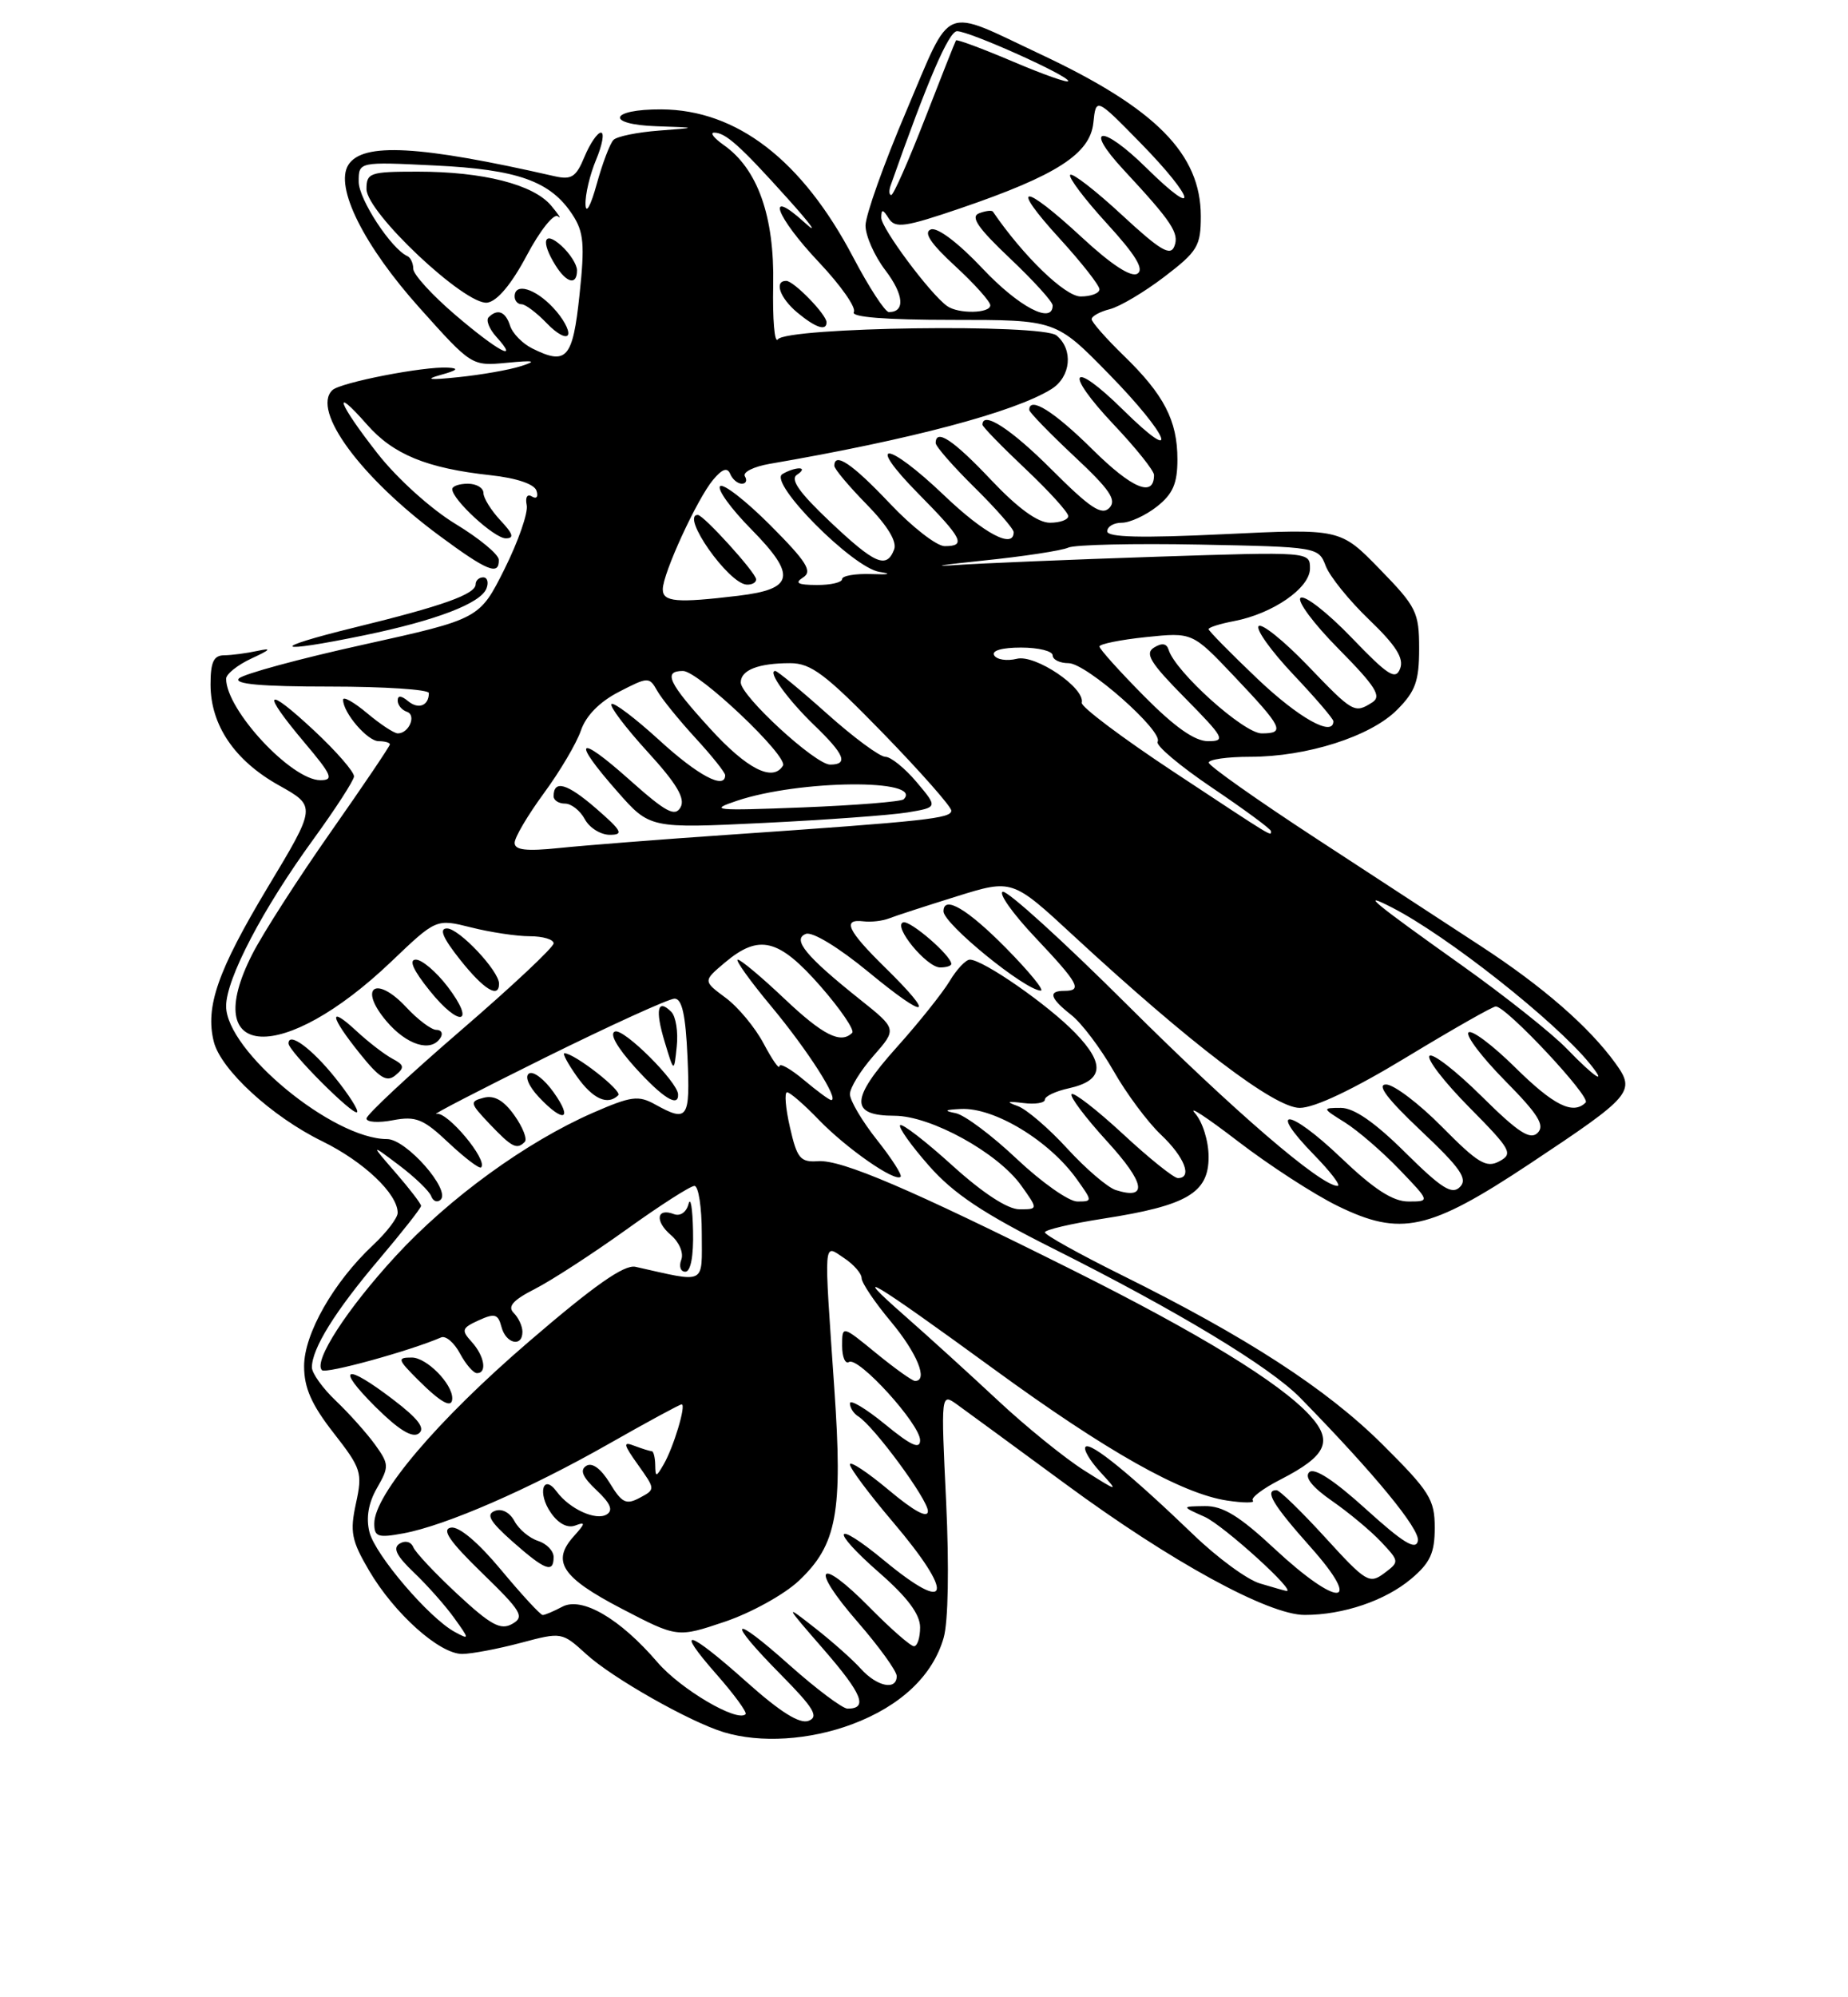 <?xml version="1.0" encoding="UTF-8" standalone="no"?>
<!DOCTYPE svg PUBLIC "-//W3C//DTD SVG 1.1//EN" "http://www.w3.org/Graphics/SVG/1.1/DTD/svg11.dtd" >
<svg xmlns="http://www.w3.org/2000/svg" xmlns:xlink="http://www.w3.org/1999/xlink" version="1.1" viewBox="0 0 237 256">
 <g >
 <path fill="currentColor"
d=" M 109.28 221.00 C 115.50 218.67 119.63 214.77 121.02 209.92 C 121.61 207.88 121.73 200.85 121.34 192.52 C 120.67 178.54 120.67 178.54 122.74 180.02 C 123.87 180.83 130.13 185.42 136.65 190.21 C 150.17 200.16 162.68 207.00 167.33 206.99 C 172.27 206.99 177.65 205.16 180.97 202.37 C 183.42 200.31 184.00 199.05 184.00 195.81 C 184.00 192.18 183.35 191.15 177.25 185.09 C 170.12 178.01 159.85 171.35 143.75 163.38 C 138.39 160.72 134.00 158.28 134.00 157.95 C 134.00 157.63 137.39 156.83 141.53 156.19 C 152.22 154.53 155.00 152.90 155.00 148.30 C 155.00 146.25 154.23 143.79 153.25 142.68 C 152.29 141.59 154.77 143.22 158.77 146.29 C 162.77 149.36 168.52 153.09 171.55 154.57 C 179.63 158.52 183.26 157.73 196.13 149.20 C 209.33 140.44 209.79 139.91 207.18 136.29 C 203.82 131.64 197.89 126.47 190.00 121.32 C 185.88 118.63 176.32 112.39 168.77 107.46 C 161.22 102.53 155.03 98.16 155.02 97.75 C 155.01 97.34 157.39 97.00 160.32 97.00 C 167.60 97.00 175.76 94.40 179.16 90.99 C 181.52 88.63 182.00 87.31 182.00 83.14 C 182.00 78.47 181.66 77.78 176.94 72.94 C 171.89 67.75 171.89 67.75 156.94 68.47 C 146.34 68.98 142.00 68.87 142.00 68.10 C 142.00 67.49 142.84 67.00 143.87 67.00 C 144.89 67.00 146.92 66.07 148.37 64.93 C 150.42 63.31 151.00 61.98 151.00 58.88 C 151.00 53.90 149.28 50.58 144.08 45.55 C 141.84 43.37 140.00 41.28 140.00 40.91 C 140.00 40.53 141.05 39.95 142.32 39.63 C 143.60 39.31 146.75 37.44 149.32 35.48 C 153.59 32.22 154.00 31.54 154.00 27.70 C 153.99 19.72 148.23 13.90 133.50 6.98 C 120.61 0.92 122.18 0.26 116.22 14.26 C 113.35 21.00 111.00 27.60 111.00 28.91 C 111.00 30.23 112.15 32.82 113.56 34.66 C 115.92 37.77 116.11 40.00 114.00 40.00 C 113.51 40.00 111.45 36.84 109.42 32.98 C 102.87 20.52 94.50 14.07 84.81 14.02 C 78.14 13.99 77.58 15.96 84.19 16.18 C 89.50 16.36 89.50 16.36 84.50 16.74 C 81.75 16.95 79.13 17.48 78.68 17.93 C 78.23 18.38 77.26 20.94 76.52 23.62 C 75.76 26.38 75.14 27.51 75.09 26.22 C 75.04 24.96 75.65 22.38 76.45 20.47 C 77.25 18.56 77.53 17.00 77.07 17.00 C 76.62 17.00 75.67 18.39 74.96 20.09 C 73.88 22.71 73.29 23.08 71.09 22.58 C 53.78 18.63 46.50 18.23 44.67 21.14 C 42.90 23.97 46.66 31.50 53.85 39.51 C 60.49 46.92 60.50 46.92 65.00 46.50 C 68.54 46.16 68.92 46.26 66.81 46.93 C 65.33 47.41 61.73 48.04 58.81 48.34 C 55.06 48.73 54.38 48.65 56.50 48.06 C 58.68 47.46 58.93 47.20 57.43 47.12 C 54.36 46.94 43.63 49.03 42.62 50.01 C 39.93 52.61 46.26 61.21 56.36 68.67 C 62.50 73.21 64.02 73.82 63.97 71.75 C 63.96 71.06 61.45 68.99 58.41 67.15 C 55.29 65.26 50.93 61.33 48.44 58.15 C 43.40 51.73 42.44 49.16 47.05 54.40 C 50.42 58.25 54.74 60.02 62.91 60.91 C 66.23 61.27 68.52 62.04 68.80 62.89 C 69.06 63.67 68.81 64.00 68.22 63.64 C 67.62 63.26 67.34 63.73 67.55 64.75 C 67.75 65.71 66.47 69.39 64.71 72.92 C 61.50 79.33 61.50 79.33 46.59 82.63 C 38.38 84.44 31.21 86.39 30.64 86.96 C 29.92 87.68 33.54 88.00 42.30 88.00 C 49.29 88.00 55.00 88.38 55.00 88.83 C 55.00 90.45 53.67 90.97 52.34 89.87 C 51.46 89.14 51.00 89.11 51.00 89.79 C 51.00 90.37 51.53 91.01 52.18 91.23 C 53.44 91.65 52.46 94.00 51.02 94.00 C 50.54 94.00 48.77 92.83 47.08 91.41 C 45.38 89.99 44.00 89.21 44.00 89.69 C 44.00 91.36 47.13 95.00 48.56 95.00 C 49.35 95.00 50.00 95.18 50.00 95.41 C 50.00 95.64 46.58 100.70 42.40 106.66 C 38.22 112.62 33.69 119.67 32.34 122.33 C 25.42 135.94 36.29 136.50 50.18 123.25 C 55.94 117.75 55.94 117.75 60.42 118.87 C 62.87 119.49 66.26 120.00 67.94 120.00 C 69.62 120.00 71.00 120.41 71.00 120.91 C 71.00 121.42 65.60 126.48 59.00 132.16 C 52.40 137.85 47.00 142.89 47.00 143.36 C 47.00 143.84 48.53 143.94 50.40 143.58 C 53.35 143.03 54.29 143.41 57.55 146.49 C 59.62 148.43 61.49 149.85 61.70 149.63 C 62.62 148.71 57.32 142.39 55.97 142.77 C 55.16 143.00 61.40 139.77 69.84 135.59 C 78.28 131.42 85.78 128.00 86.51 128.00 C 87.47 128.00 87.93 130.09 88.17 135.50 C 88.52 143.42 88.21 143.88 84.04 141.57 C 81.87 140.36 80.95 140.49 76.04 142.63 C 67.49 146.37 57.60 153.55 50.74 161.00 C 44.48 167.80 40.15 174.49 41.29 175.62 C 41.78 176.12 52.58 173.15 56.57 171.42 C 57.16 171.16 58.25 172.09 58.99 173.48 C 59.73 174.86 60.71 176.00 61.17 176.00 C 62.50 176.00 62.13 173.80 60.49 171.99 C 59.13 170.49 59.22 170.22 61.39 169.23 C 63.45 168.29 63.88 168.42 64.31 170.07 C 64.87 172.23 67.00 172.73 67.00 170.70 C 67.00 169.98 66.50 168.90 65.88 168.28 C 65.06 167.46 65.78 166.64 68.63 165.19 C 70.76 164.10 76.01 160.69 80.31 157.61 C 84.61 154.52 88.54 152.00 89.06 152.00 C 89.58 152.00 90.00 154.74 90.00 158.08 C 90.00 164.78 90.70 164.43 81.50 162.37 C 80.06 162.05 76.22 164.74 67.78 172.00 C 56.11 182.03 48.00 191.57 48.00 195.27 C 48.00 196.98 48.46 197.14 51.75 196.53 C 57.16 195.53 67.87 190.87 78.10 185.05 C 82.99 182.27 87.18 180.00 87.42 180.00 C 88.04 180.00 86.39 185.49 85.12 187.68 C 84.14 189.37 84.06 189.37 84.03 187.75 C 84.01 186.79 83.81 186.00 83.58 186.00 C 83.35 186.00 82.36 185.69 81.38 185.32 C 79.86 184.73 79.92 185.08 81.83 187.76 C 84.06 190.89 84.06 190.90 82.04 191.98 C 80.30 192.91 79.75 192.64 78.21 190.10 C 77.07 188.24 75.95 187.41 75.19 187.88 C 74.33 188.42 74.70 189.31 76.50 191.00 C 78.29 192.68 78.67 193.58 77.81 194.11 C 76.44 194.96 73.04 193.41 71.40 191.19 C 69.63 188.78 68.90 191.41 70.65 193.90 C 71.62 195.30 72.80 195.91 73.80 195.52 C 75.11 195.02 75.08 195.25 73.61 196.88 C 70.68 200.12 72.03 202.18 79.69 206.17 C 86.87 209.91 86.87 209.91 92.98 207.85 C 96.33 206.72 100.59 204.36 102.44 202.62 C 107.34 198.00 108.10 193.88 107.00 178.00 C 105.65 158.36 105.56 159.47 108.25 161.25 C 109.49 162.07 110.50 163.23 110.50 163.83 C 110.50 164.42 112.19 166.93 114.25 169.39 C 117.62 173.43 119.08 177.00 117.35 177.00 C 117.00 177.00 114.75 175.39 112.35 173.43 C 108.00 169.87 108.00 169.87 108.00 172.49 C 108.00 173.94 108.40 174.87 108.88 174.57 C 110.08 173.83 118.00 182.54 118.00 184.60 C 118.00 185.82 116.84 185.29 113.50 182.55 C 111.03 180.53 109.00 179.32 109.00 179.87 C 109.00 180.43 109.47 181.17 110.05 181.53 C 112.06 182.77 119.00 192.19 119.00 193.68 C 119.00 194.66 117.26 193.73 114.00 191.00 C 111.25 188.70 109.00 187.21 109.00 187.70 C 109.00 188.19 111.47 191.50 114.49 195.05 C 122.48 204.45 121.92 207.06 113.41 200.03 C 106.85 194.61 106.33 195.95 112.80 201.61 C 116.38 204.74 118.00 206.91 118.00 208.58 C 118.00 209.91 117.65 211.00 117.21 211.00 C 116.78 211.00 114.23 208.77 111.54 206.04 C 104.93 199.33 103.75 200.72 109.99 207.89 C 112.74 211.06 115.00 214.18 115.00 214.83 C 115.00 216.70 112.48 216.19 110.40 213.89 C 109.36 212.73 106.70 210.37 104.50 208.65 C 100.57 205.57 100.59 205.62 105.68 211.47 C 110.60 217.14 111.35 219.01 108.69 219.00 C 108.04 218.99 104.69 216.48 101.25 213.42 C 93.68 206.66 93.02 207.44 100.18 214.68 C 104.38 218.93 105.04 220.05 103.70 220.56 C 102.56 221.00 100.07 219.44 95.77 215.60 C 88.14 208.79 86.39 208.36 91.93 214.65 C 94.18 217.21 95.84 219.49 95.62 219.71 C 94.54 220.79 87.28 216.51 84.31 213.05 C 79.52 207.46 74.62 204.60 72.11 205.94 C 71.02 206.52 69.89 207.00 69.60 207.00 C 69.31 207.00 66.92 204.41 64.28 201.24 C 61.31 197.67 58.85 195.60 57.82 195.80 C 56.60 196.03 57.67 197.58 61.83 201.62 C 66.90 206.54 67.31 207.23 65.69 208.14 C 64.21 208.98 62.95 208.30 58.69 204.35 C 55.84 201.70 53.27 198.98 53.00 198.30 C 52.71 197.60 51.96 197.41 51.25 197.85 C 50.34 198.41 50.85 199.43 53.09 201.56 C 54.79 203.18 57.11 205.79 58.24 207.37 C 60.23 210.13 60.23 210.20 58.34 209.18 C 55.07 207.43 48.11 199.30 47.38 196.37 C 46.92 194.54 47.25 192.63 48.35 190.72 C 49.92 187.98 49.90 187.67 48.10 185.16 C 47.04 183.70 44.79 181.18 43.09 179.56 C 41.39 177.95 40.00 176.01 40.00 175.26 C 40.00 172.85 42.97 168.07 48.55 161.49 C 51.55 157.95 54.00 154.84 54.00 154.56 C 54.00 154.29 52.54 152.38 50.75 150.32 C 47.50 146.58 47.50 146.58 51.19 149.36 C 53.22 150.89 55.07 152.68 55.30 153.32 C 55.54 153.97 56.08 154.17 56.50 153.78 C 57.85 152.53 52.09 146.00 49.65 146.00 C 42.70 146.00 29.00 134.70 29.00 128.96 C 29.00 125.46 33.70 116.48 40.22 107.53 C 43.01 103.69 45.34 100.09 45.40 99.53 C 45.45 98.96 43.14 96.30 40.25 93.61 C 33.99 87.78 33.43 88.51 39.06 95.19 C 42.57 99.35 42.85 100.00 41.09 100.00 C 37.38 100.00 29.00 91.00 29.00 87.00 C 29.00 86.40 30.46 85.23 32.25 84.40 C 34.73 83.25 34.91 83.02 33.00 83.43 C 31.62 83.73 29.71 83.98 28.75 83.99 C 27.40 84.00 27.00 84.85 27.00 87.75 C 27.01 92.95 30.09 97.49 35.77 100.66 C 40.58 103.35 40.58 103.35 34.31 113.77 C 27.91 124.44 26.30 129.06 27.42 133.52 C 28.32 137.11 34.86 143.12 41.33 146.28 C 46.65 148.89 51.00 153.01 51.00 155.45 C 51.00 156.10 49.59 157.95 47.87 159.56 C 42.78 164.33 39.00 170.95 39.00 175.11 C 39.00 177.88 39.95 180.04 42.78 183.66 C 46.34 188.22 46.51 188.74 45.65 192.69 C 44.86 196.35 45.07 197.45 47.33 201.30 C 50.57 206.82 56.36 212.00 59.28 211.99 C 60.50 211.98 63.88 211.34 66.78 210.57 C 72.04 209.17 72.07 209.18 75.20 212.03 C 78.54 215.08 88.46 220.70 92.85 222.03 C 97.54 223.44 103.79 223.05 109.28 221.00 Z  M 71.00 199.57 C 71.00 198.78 70.10 197.85 69.00 197.50 C 67.90 197.15 66.54 196.01 65.98 194.97 C 65.38 193.85 64.35 193.31 63.46 193.66 C 62.30 194.10 62.83 195.02 65.72 197.58 C 69.91 201.28 71.00 201.69 71.00 199.57 Z  M 50.45 179.41 C 44.22 174.65 42.96 175.15 48.15 180.32 C 51.12 183.27 52.88 184.35 53.71 183.73 C 54.58 183.08 53.65 181.85 50.45 179.41 Z  M 58.00 179.22 C 58.00 177.33 54.70 174.00 52.82 174.00 C 50.91 174.00 50.98 174.23 53.62 176.87 C 56.58 179.82 58.00 180.59 58.00 179.22 Z  M 88.88 157.75 C 88.82 154.86 88.56 153.32 88.30 154.32 C 88.03 155.37 87.24 155.92 86.44 155.62 C 84.21 154.76 83.94 156.50 86.03 158.29 C 87.12 159.22 87.70 160.61 87.37 161.47 C 87.05 162.31 87.28 163.00 87.89 163.00 C 88.58 163.00 88.96 160.99 88.88 157.75 Z  M 67.30 146.36 C 67.65 146.01 67.05 144.48 65.97 142.96 C 64.61 141.04 63.39 140.35 62.04 140.70 C 60.20 141.18 60.25 141.38 62.79 144.06 C 65.66 147.07 66.28 147.39 67.30 146.36 Z  M 42.98 138.13 C 39.97 134.38 37.00 132.20 37.00 133.74 C 37.00 134.73 45.30 143.04 45.79 142.55 C 46.02 142.32 44.75 140.33 42.98 138.13 Z  M 70.99 139.99 C 69.81 138.33 68.40 137.25 67.85 137.59 C 67.27 137.95 67.79 139.21 69.10 140.61 C 72.28 143.99 73.55 143.58 70.99 139.99 Z  M 79.29 140.38 C 79.85 139.82 73.67 135.00 72.39 135.00 C 72.10 135.00 72.83 136.35 74.00 138.00 C 76.04 140.87 77.94 141.72 79.29 140.38 Z  M 86.96 140.25 C 86.87 138.63 80.04 131.82 78.88 132.21 C 78.12 132.46 79.10 134.21 81.44 136.81 C 84.98 140.72 87.06 142.02 86.96 140.25 Z  M 50.31 135.69 C 49.32 135.16 47.26 133.58 45.75 132.18 C 42.06 128.75 42.27 130.21 46.16 135.05 C 48.69 138.20 49.60 138.75 50.72 137.82 C 51.91 136.83 51.85 136.50 50.31 135.69 Z  M 86.09 129.69 C 84.32 127.92 83.99 129.41 85.25 133.56 C 86.44 137.50 86.44 137.50 86.79 134.12 C 86.99 132.27 86.67 130.27 86.09 129.69 Z  M 56.50 133.00 C 56.84 132.45 56.60 132.00 55.96 132.00 C 55.32 132.00 53.58 130.69 52.08 129.08 C 48.22 124.95 45.91 126.55 49.53 130.85 C 52.15 133.96 55.30 134.94 56.50 133.00 Z  M 57.39 126.44 C 55.94 124.55 54.12 123.00 53.33 123.00 C 52.39 123.00 52.99 124.35 55.10 126.97 C 58.97 131.79 61.09 131.29 57.39 126.44 Z  M 64.00 126.08 C 64.00 124.44 58.87 119.00 57.33 119.00 C 56.28 119.00 56.78 120.20 59.00 123.00 C 62.04 126.83 64.00 128.04 64.00 126.08 Z  M 46.71 81.43 C 55.95 79.52 61.66 77.33 62.39 75.42 C 62.69 74.64 62.50 74.00 61.97 74.00 C 61.44 74.00 61.00 74.40 61.00 74.88 C 61.00 76.16 56.81 77.66 45.50 80.42 C 34.25 83.18 35.05 83.83 46.71 81.43 Z  M 64.17 66.69 C 62.98 65.41 62.00 63.84 62.00 63.19 C 62.00 62.53 61.10 62.00 60.00 62.00 C 58.90 62.00 58.00 62.31 58.00 62.70 C 58.00 64.04 63.39 69.00 64.86 69.00 C 65.98 69.00 65.81 68.43 64.17 66.69 Z  M 161.57 202.95 C 159.95 202.47 156.13 199.67 153.07 196.72 C 145.04 189.00 139.87 184.79 139.22 185.44 C 138.91 185.75 139.75 187.19 141.08 188.64 C 143.50 191.28 143.50 191.28 139.00 188.44 C 136.53 186.87 131.57 182.86 128.00 179.52 C 124.42 176.18 119.03 171.28 116.00 168.62 C 108.71 162.22 111.77 164.05 127.50 175.51 C 141.96 186.05 151.55 191.45 157.37 192.33 C 159.50 192.65 160.99 192.65 160.67 192.33 C 160.35 192.01 161.95 190.79 164.23 189.63 C 170.17 186.58 171.01 184.72 167.97 181.40 C 164.11 177.20 153.82 170.91 137.50 162.76 C 116.73 152.39 107.94 148.63 104.92 148.83 C 102.64 148.99 102.22 148.49 101.31 144.50 C 100.74 142.03 100.58 140.00 100.94 140.00 C 101.31 140.00 103.16 141.60 105.05 143.57 C 108.59 147.22 114.79 151.54 115.50 150.83 C 115.72 150.61 114.35 148.47 112.45 146.08 C 110.55 143.68 109.00 141.05 109.00 140.24 C 109.00 139.43 110.36 137.22 112.02 135.33 C 115.04 131.89 115.04 131.89 110.27 128.09 C 103.36 122.58 101.55 120.39 103.35 119.70 C 104.18 119.38 107.55 121.43 111.39 124.59 C 118.97 130.84 120.14 130.51 113.50 124.00 C 108.67 119.26 107.97 117.75 110.75 118.09 C 111.71 118.21 113.17 118.04 114.00 117.72 C 114.83 117.39 118.72 116.13 122.66 114.90 C 129.82 112.67 129.82 112.67 137.66 119.92 C 152.67 133.79 163.45 142.00 166.68 142.00 C 168.59 142.00 173.54 139.65 180.39 135.50 C 186.28 131.93 191.43 129.00 191.83 129.00 C 193.19 129.00 204.06 140.61 203.36 141.31 C 201.74 142.93 199.25 141.69 194.31 136.81 C 191.41 133.95 188.73 131.94 188.33 132.33 C 187.94 132.73 190.05 135.51 193.02 138.52 C 197.26 142.81 198.16 144.24 197.20 145.20 C 196.24 146.16 194.70 145.15 190.02 140.52 C 186.74 137.27 183.73 134.94 183.33 135.33 C 182.94 135.73 185.23 138.70 188.43 141.93 C 193.80 147.36 194.09 147.88 192.28 148.85 C 190.62 149.74 189.54 149.09 184.95 144.45 C 181.99 141.45 178.75 139.00 177.76 139.00 C 176.51 139.00 177.91 140.85 182.22 144.92 C 187.30 149.71 188.26 151.09 187.24 152.13 C 186.22 153.18 184.89 152.34 180.21 147.71 C 176.32 143.85 173.64 142.00 171.97 142.00 C 169.53 142.01 169.54 142.03 172.50 143.88 C 174.15 144.92 177.28 147.62 179.45 149.88 C 183.41 154.00 183.41 154.00 180.63 154.00 C 178.62 154.00 176.21 152.44 171.92 148.34 C 165.31 142.04 162.41 141.76 168.52 148.02 C 170.66 150.21 172.02 152.00 171.54 152.00 C 169.39 152.00 158.26 142.43 144.58 128.81 C 136.37 120.63 129.18 114.11 128.60 114.30 C 128.03 114.49 129.90 117.13 132.78 120.17 C 138.35 126.07 138.86 127.00 136.50 127.00 C 134.37 127.00 134.64 127.93 137.40 130.10 C 138.72 131.14 141.15 134.36 142.80 137.25 C 144.44 140.14 147.18 143.82 148.89 145.44 C 151.91 148.29 152.97 151.00 151.06 151.00 C 150.54 151.00 147.37 148.46 144.03 145.36 C 140.68 142.26 137.71 139.96 137.43 140.24 C 137.15 140.52 139.20 143.25 141.99 146.30 C 146.87 151.64 147.26 153.85 143.08 152.53 C 142.04 152.19 139.24 149.80 136.87 147.21 C 134.50 144.62 131.64 142.17 130.53 141.77 C 128.97 141.21 129.13 141.12 131.25 141.38 C 132.76 141.57 134.00 141.37 134.00 140.94 C 134.00 140.51 135.38 139.86 137.07 139.49 C 141.53 138.50 141.77 136.39 137.88 132.38 C 134.41 128.79 126.07 123.00 124.38 123.00 C 123.86 123.00 122.69 124.24 121.79 125.75 C 120.88 127.26 117.82 131.10 114.97 134.27 C 109.04 140.89 108.98 143.00 114.72 143.01 C 119.39 143.02 127.97 147.75 130.98 151.97 C 133.14 155.00 133.14 155.00 130.74 155.00 C 129.23 155.00 126.04 152.92 122.13 149.38 C 118.71 146.28 115.70 143.96 115.44 144.22 C 115.19 144.48 116.84 146.81 119.13 149.41 C 122.29 153.00 126.07 155.52 135.02 160.01 C 150.96 168.00 162.84 175.17 166.76 179.17 C 176.29 188.91 182.14 196.02 181.84 197.50 C 181.58 198.75 179.96 197.76 175.19 193.44 C 171.08 189.72 168.54 188.06 167.90 188.70 C 167.27 189.33 168.29 190.62 170.83 192.38 C 172.98 193.87 175.81 196.23 177.12 197.62 C 179.48 200.14 179.49 200.17 177.50 201.66 C 175.62 203.06 175.16 202.77 169.96 197.07 C 166.91 193.73 164.10 191.00 163.71 191.00 C 162.12 191.00 163.25 192.88 168.08 198.30 C 174.94 206.00 171.66 206.14 163.45 198.50 C 158.94 194.30 156.83 193.01 154.52 193.04 C 151.50 193.08 151.50 193.08 154.50 194.42 C 156.94 195.52 166.51 204.21 164.95 203.91 C 164.70 203.87 163.18 203.43 161.57 202.95 Z  M 129.00 121.50 C 124.05 116.49 121.00 114.70 121.00 116.81 C 121.00 118.41 131.42 126.90 133.47 126.97 C 134.00 126.99 131.99 124.53 129.00 121.50 Z  M 122.00 123.55 C 122.00 122.48 116.72 117.93 115.83 118.22 C 114.46 118.68 118.83 124.00 120.57 124.00 C 121.36 124.00 122.00 123.80 122.00 123.55 Z  M 130.41 148.55 C 127.24 145.55 123.71 142.91 122.57 142.68 C 120.99 142.37 121.14 142.24 123.22 142.14 C 127.51 141.92 134.59 146.21 138.11 151.16 C 140.12 153.97 140.12 154.00 138.16 154.00 C 137.07 154.00 133.59 151.55 130.41 148.55 Z  M 103.08 138.41 C 101.38 136.99 99.98 136.20 99.96 136.66 C 99.93 137.12 99.03 135.82 97.94 133.77 C 96.86 131.72 94.66 129.07 93.06 127.89 C 90.16 125.74 90.16 125.74 92.97 123.37 C 97.36 119.68 99.86 120.30 105.21 126.39 C 107.79 129.34 109.63 132.04 109.29 132.38 C 107.83 133.84 105.56 132.70 100.59 128.00 C 97.69 125.25 95.00 123.00 94.62 123.00 C 94.24 123.00 96.19 125.73 98.97 129.06 C 103.60 134.63 107.68 141.00 106.60 141.00 C 106.36 141.00 104.77 139.83 103.08 138.41 Z  M 200.95 134.43 C 199.05 132.46 193.00 127.66 187.50 123.75 C 176.06 115.62 174.27 114.14 178.50 116.31 C 185.59 119.93 199.41 130.84 203.87 136.31 C 206.27 139.26 204.52 138.13 200.95 134.43 Z  M 66.00 108.03 C 66.00 107.33 67.69 104.48 69.75 101.67 C 71.81 98.87 73.95 95.25 74.50 93.63 C 75.14 91.74 76.90 89.95 79.37 88.68 C 83.12 86.74 83.27 86.74 84.28 88.53 C 84.85 89.55 87.05 92.26 89.16 94.56 C 91.27 96.85 93.00 99.01 93.00 99.36 C 93.00 101.26 89.51 99.41 84.55 94.87 C 81.46 92.05 78.70 89.96 78.42 90.24 C 78.15 90.52 80.22 93.26 83.03 96.34 C 86.79 100.45 87.91 102.34 87.28 103.47 C 86.57 104.74 85.40 104.11 80.71 99.93 C 74.01 93.96 73.24 94.72 79.17 101.45 C 83.34 106.19 83.34 106.19 97.92 105.48 C 105.94 105.09 114.25 104.48 116.39 104.13 C 120.28 103.48 120.28 103.48 117.55 100.24 C 116.05 98.46 114.24 97.00 113.54 97.00 C 112.83 97.00 109.48 94.53 106.09 91.50 C 102.70 88.47 99.70 86.00 99.43 86.00 C 98.37 86.00 101.00 89.65 104.42 92.95 C 108.32 96.70 108.84 98.00 106.46 98.00 C 104.56 98.00 95.00 89.21 95.00 87.47 C 95.00 85.88 97.27 85.00 101.33 85.00 C 104.01 85.00 105.87 86.40 113.25 93.98 C 118.06 98.93 122.00 103.39 122.00 103.90 C 122.00 104.90 118.88 105.24 93.50 106.99 C 84.70 107.59 74.91 108.36 71.75 108.69 C 67.48 109.13 66.00 108.96 66.00 108.03 Z  M 76.42 103.60 C 72.72 100.40 71.00 99.91 71.00 102.06 C 71.00 102.58 71.66 103.00 72.46 103.00 C 73.27 103.00 74.41 103.90 75.00 105.00 C 75.59 106.10 77.03 107.00 78.20 107.00 C 80.03 107.00 79.77 106.51 76.42 103.60 Z  M 150.50 98.92 C 143.90 94.56 138.60 90.58 138.73 90.07 C 139.19 88.18 132.77 83.84 130.40 84.44 C 129.15 84.75 127.84 84.56 127.50 84.00 C 127.13 83.40 128.48 83.00 130.94 83.00 C 133.17 83.00 135.00 83.45 135.00 84.00 C 135.00 84.55 135.92 85.00 137.04 85.00 C 139.32 85.00 149.26 93.77 148.46 95.07 C 148.17 95.53 151.33 98.19 155.47 100.98 C 159.61 103.77 163.00 106.27 163.00 106.53 C 163.00 107.20 163.62 107.58 150.50 98.92 Z  M 94.50 102.64 C 102.54 99.94 118.53 99.80 115.89 102.45 C 115.58 102.75 109.75 103.22 102.92 103.49 C 91.59 103.93 90.85 103.86 94.50 102.64 Z  M 91.10 93.42 C 85.72 87.53 84.99 86.00 87.59 86.00 C 89.57 86.00 101.14 96.96 100.41 98.14 C 99.11 100.25 95.81 98.58 91.10 93.42 Z  M 146.72 89.22 C 143.57 86.04 141.00 83.18 141.00 82.86 C 141.00 82.55 143.68 82.00 146.96 81.66 C 152.92 81.04 152.92 81.04 158.21 86.61 C 164.53 93.27 164.88 94.00 161.80 94.00 C 159.51 94.00 150.72 86.10 149.87 83.28 C 149.62 82.46 149.01 82.37 148.00 83.00 C 146.78 83.76 147.52 84.96 151.97 89.46 C 157.01 94.57 157.24 95.00 154.93 95.00 C 153.22 95.00 150.65 93.19 146.72 89.22 Z  M 161.25 86.99 C 157.81 83.72 155.00 80.86 155.00 80.64 C 155.00 80.41 156.46 79.95 158.25 79.61 C 163.22 78.67 168.00 75.37 168.00 72.87 C 168.00 70.71 168.00 70.71 148.25 71.36 C 137.39 71.72 125.80 72.20 122.50 72.43 C 119.20 72.65 120.78 72.40 126.00 71.86 C 131.22 71.33 136.18 70.57 137.00 70.19 C 137.82 69.81 145.38 69.64 153.79 69.80 C 168.96 70.10 169.10 70.12 170.02 72.54 C 170.53 73.88 173.04 76.99 175.60 79.44 C 179.03 82.73 180.07 84.37 179.56 85.70 C 178.98 87.21 178.02 86.60 173.35 81.74 C 170.31 78.58 167.37 76.27 166.81 76.62 C 166.26 76.96 168.43 79.90 171.65 83.15 C 176.42 87.98 177.22 89.24 176.00 90.02 C 173.70 91.48 173.54 91.38 167.66 85.26 C 164.62 82.11 161.81 79.85 161.42 80.25 C 161.02 80.65 163.01 83.43 165.84 86.43 C 168.68 89.43 171.00 92.13 171.00 92.44 C 171.00 94.52 166.56 92.04 161.25 86.99 Z  M 85.00 75.53 C 85.00 73.51 89.40 63.95 91.45 61.50 C 92.63 60.09 93.28 59.87 93.65 60.75 C 93.93 61.44 94.61 62.00 95.14 62.00 C 95.68 62.00 95.85 61.57 95.53 61.05 C 95.21 60.53 96.64 59.81 98.72 59.45 C 116.83 56.34 130.13 52.81 134.84 49.87 C 137.34 48.31 137.68 44.81 135.50 43.00 C 133.65 41.47 100.93 41.92 99.75 43.50 C 99.33 44.05 99.07 40.90 99.16 36.50 C 99.33 27.73 97.17 21.63 92.79 18.57 C 91.56 17.70 91.02 17.00 91.59 17.00 C 93.05 17.00 94.92 18.67 101.06 25.50 C 104.03 28.80 105.01 30.18 103.23 28.56 C 98.06 23.86 99.44 27.71 105.06 33.65 C 107.84 36.60 109.84 39.45 109.50 40.00 C 109.10 40.65 113.57 41.00 122.15 41.00 C 135.42 41.00 135.42 41.00 142.21 47.94 C 149.97 55.86 151.59 59.98 144.02 52.52 C 137.33 45.93 136.34 47.55 142.84 54.43 C 145.68 57.43 148.00 60.33 148.00 60.88 C 148.00 63.81 145.21 62.65 140.12 57.62 C 135.17 52.72 132.00 50.74 132.00 52.54 C 132.00 52.84 134.59 55.51 137.75 58.47 C 142.33 62.75 143.25 64.10 142.27 65.10 C 141.29 66.11 139.80 65.12 134.86 60.18 C 129.65 54.97 126.00 52.61 126.00 54.44 C 126.00 54.69 128.47 57.23 131.50 60.09 C 134.53 62.95 137.00 65.67 137.00 66.15 C 137.00 66.62 135.94 67.00 134.65 67.00 C 133.09 67.00 130.53 65.14 127.09 61.50 C 122.25 56.38 120.00 54.89 120.00 56.79 C 120.00 57.22 122.25 59.79 125.00 62.50 C 127.75 65.21 130.00 67.78 130.00 68.21 C 130.00 70.41 126.24 68.42 121.09 63.50 C 113.71 56.46 110.87 56.28 117.78 63.28 C 123.47 69.04 123.95 70.00 121.15 70.00 C 120.12 70.00 116.95 67.53 114.09 64.50 C 109.31 59.45 107.00 57.89 107.00 59.71 C 107.00 60.10 108.86 62.32 111.14 64.64 C 113.81 67.37 115.06 69.41 114.67 70.43 C 113.69 72.96 112.21 72.31 106.41 66.83 C 102.47 63.10 101.30 61.43 102.22 60.84 C 102.92 60.40 103.05 60.03 102.50 60.03 C 101.95 60.03 100.97 60.37 100.32 60.78 C 98.56 61.90 109.37 72.77 112.78 73.30 C 114.44 73.56 114.04 73.67 111.75 73.58 C 109.69 73.51 108.00 73.80 108.00 74.22 C 108.00 74.65 106.54 74.99 104.75 74.98 C 102.30 74.97 101.87 74.73 103.00 74.01 C 104.23 73.23 103.45 72.00 98.79 67.32 C 95.64 64.17 92.75 61.92 92.35 62.32 C 91.95 62.72 93.75 65.21 96.35 67.84 C 102.19 73.78 101.86 75.50 94.69 76.36 C 86.78 77.31 85.00 77.16 85.00 75.53 Z  M 96.97 74.25 C 96.94 73.40 90.23 66.00 89.49 66.00 C 87.24 66.00 93.41 74.79 95.75 74.93 C 96.44 74.97 96.99 74.66 96.97 74.25 Z  M 106.00 41.31 C 106.00 40.32 101.80 36.00 100.83 36.00 C 99.25 36.00 100.01 38.19 102.25 40.06 C 104.60 42.01 106.00 42.48 106.00 41.31 Z  M 68.24 44.65 C 67.00 44.03 65.73 42.73 65.42 41.76 C 64.84 39.93 63.81 39.52 62.66 40.67 C 62.30 41.04 62.74 42.16 63.65 43.17 C 66.72 46.56 63.86 45.04 58.41 40.38 C 55.43 37.84 53.00 35.17 53.00 34.46 C 53.00 33.75 52.66 33.02 52.25 32.83 C 50.18 31.91 46.00 25.53 46.00 23.29 C 46.00 20.73 46.00 20.73 55.75 21.21 C 66.41 21.72 70.61 23.22 73.42 27.52 C 74.87 29.73 75.01 31.32 74.32 37.80 C 73.45 45.99 72.67 46.86 68.24 44.65 Z  M 70.93 39.43 C 68.61 36.95 66.00 36.20 66.00 38.00 C 66.00 38.55 66.40 39.00 66.90 39.00 C 67.39 39.00 68.85 40.11 70.15 41.46 C 71.44 42.81 72.66 43.45 72.86 42.88 C 73.05 42.32 72.19 40.76 70.93 39.43 Z  M 67.56 32.73 C 69.26 29.53 71.04 27.30 71.55 27.73 C 72.06 28.15 71.67 27.53 70.68 26.35 C 68.40 23.64 61.97 22.00 53.56 22.00 C 47.44 22.00 47.00 22.15 47.00 24.23 C 47.00 27.25 59.71 39.19 62.50 38.79 C 63.78 38.60 65.61 36.41 67.56 32.73 Z  M 74.00 34.65 C 74.00 33.92 73.10 32.50 72.00 31.50 C 69.75 29.47 69.31 30.92 71.24 34.01 C 72.67 36.30 74.00 36.61 74.00 34.65 Z  M 121.47 39.23 C 119.31 37.71 113.00 29.23 113.02 27.90 C 113.03 26.77 113.22 26.79 113.98 28.00 C 114.81 29.30 116.03 29.13 123.22 26.68 C 135.49 22.49 139.80 19.72 140.22 15.74 C 140.56 12.50 140.56 12.50 146.28 18.34 C 153.29 25.50 153.95 28.35 147.02 21.52 C 141.33 15.91 138.85 16.12 144.10 21.77 C 150.29 28.43 151.26 29.89 150.61 31.56 C 150.11 32.88 148.79 32.10 143.88 27.55 C 140.52 24.44 137.54 22.13 137.25 22.41 C 136.97 22.70 139.07 25.49 141.93 28.62 C 145.64 32.67 146.77 34.52 145.87 35.08 C 145.06 35.58 142.53 33.93 138.75 30.43 C 131.11 23.36 129.38 23.45 135.90 30.58 C 138.70 33.65 141.00 36.57 141.00 37.08 C 141.00 37.59 139.92 38.00 138.59 38.00 C 136.59 38.00 131.24 32.83 127.34 27.13 C 127.20 26.92 126.40 27.02 125.56 27.34 C 124.42 27.78 125.41 29.22 129.52 33.11 C 132.53 35.96 135.00 38.67 135.00 39.15 C 135.00 41.62 130.67 39.35 126.03 34.44 C 122.90 31.12 120.21 29.09 119.38 29.41 C 118.40 29.78 119.34 31.20 122.49 34.10 C 124.97 36.38 127.00 38.65 127.00 39.13 C 127.00 40.18 122.91 40.26 121.47 39.23 Z  M 114.23 23.75 C 118.96 10.32 121.68 4.00 122.74 4.00 C 124.34 4.00 137.00 9.68 137.00 10.39 C 137.00 10.68 133.80 9.55 129.90 7.89 C 125.99 6.23 122.71 5.01 122.60 5.18 C 122.49 5.36 120.69 9.89 118.61 15.25 C 116.52 20.61 114.59 25.00 114.30 25.00 C 114.02 25.00 113.98 24.44 114.23 23.75 Z "/>
</g>
</svg>